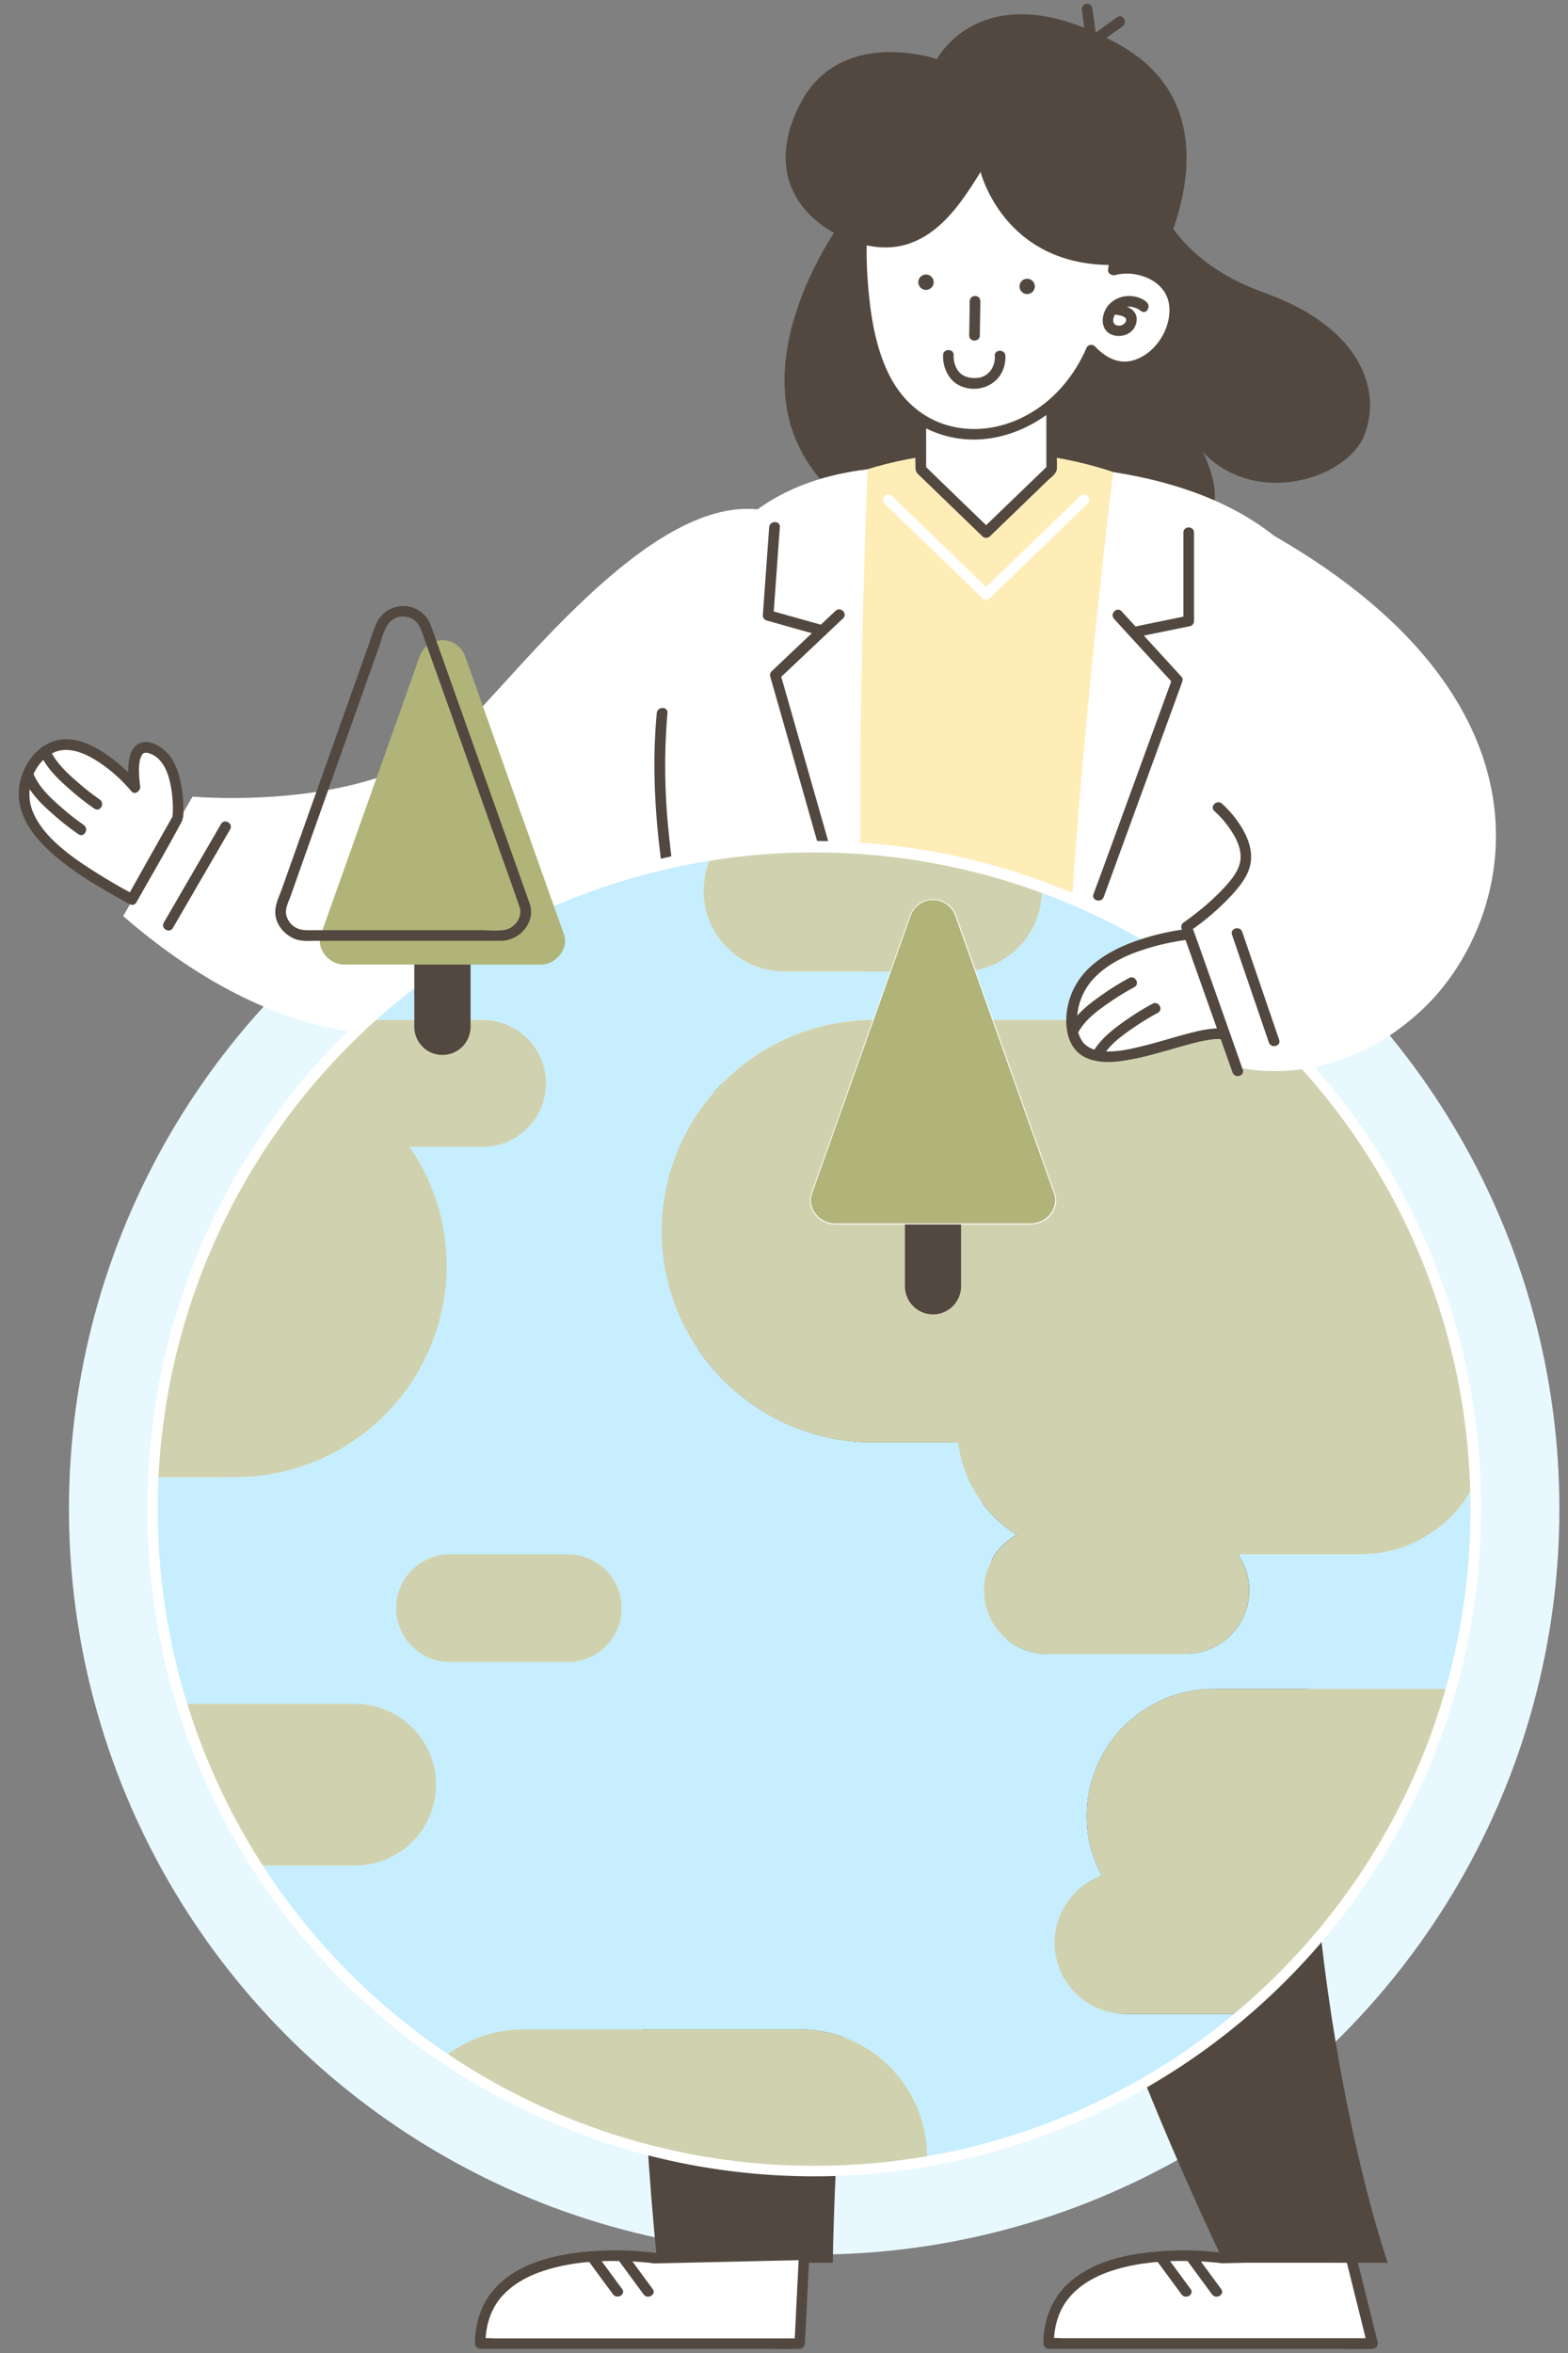 <svg id="Layer_1" data-name="Layer 1" xmlns="http://www.w3.org/2000/svg" viewBox="0 0 600 900"><rect x="0" y="0" width="600" height="900" fill="#808080" stroke="none"/><defs><style>.cls-1{fill:#e8f8ff;}.cls-2{fill:#fff;}.cls-3{fill:#52483f;}.cls-4{fill:#ffedb8;}.cls-5{fill:none;}.cls-6{fill:#c6eeff;}.cls-7{fill:#d0d2af;}.cls-8{fill:#b1b479;}</style></defs><g id="Layer_2" data-name="Layer 2"><g id="圖層_2" data-name="圖層 2"><circle class="cls-1" cx="311.55" cy="577.19" r="285.16"/><path class="cls-2" d="M467.78,863.69s-66.48-9.29-66.48,32.72H525.21l-8.46-34Z"/><path class="cls-3" d="M468.31,861.73a115.39,115.39,0,0,0-23.5-.68c-12.95.87-27.59,3.73-37.06,13.35-5.82,5.91-8.47,13.82-8.49,22a2.06,2.06,0,0,0,2,2H510c5,0,10,.22,15,0h.22a2,2,0,0,0,2-2.08,2,2,0,0,0-.06-.49l-7.41-29.76-1-4.25a2.06,2.06,0,0,0-2-1.49l-42.9,1.13-6.09.16c-2.61.07-2.62,4.13,0,4.06l42.89-1.13,6.1-.16-2-1.49,7.4,29.75,1.06,4.26,2-2.57H406.36a35.68,35.68,0,0,0-4.85,0h-.22l2,2c0-6.62,1.88-13.14,6.36-18.14,4.06-4.54,9.54-7.52,15.25-9.48C436,865,448.08,864.4,459.69,865c1.93.09,3.86.24,5.78.43l1.69.18c.37,0,.95.13.09,0C469.81,866,470.9,862.09,468.31,861.73Z"/><path class="cls-3" d="M455.59,875.55l-10-13.6c-1.52-2.09-5.05-.07-3.5,2l10,13.6C453.62,879.68,457.14,877.66,455.59,875.55Z"/><path class="cls-3" d="M467.28,875.55l-10-13.6c-1.53-2.09-5.06-.07-3.51,2l10,13.6C465.3,879.68,468.82,877.66,467.28,875.55Z"/><path class="cls-3" d="M293.18,419.06s-68.82,175.07-41.69,446.42h67.19s1.83-206.83,53.44-330.56c0,0,2.37,132.87,96.3,330.56H531s-39.67-113.34-28.34-266-58.92-180.44-58.92-180.44Z"/><path class="cls-2" d="M289.86,194.82s21.84,67.42-11.75,123.24C243.27,376,153.69,442.81,47.13,350.4l26.55-45.7S142,310.93,174.16,281C196.72,260,247.39,190.51,289.86,194.82Z"/><path class="cls-3" d="M440.91,70.81s4.74,27.59,42.72,41.1S528.7,150,522,166.6s-41.63,27.61-61.75,6.28c0,0,13.77,25.68-6.18,30.8s-59,34.92-123.55-6.24-6-116.34-6-116.34Z"/><path class="cls-4" d="M441.28,186.83c-17.79-8.76-39.94-14-63.94-14s-46.15,5.19-63.94,14c-25.69,12.64-42.28,32.73-42.28,55.34v137.9c0,26.34,24.4,47.89,54.22,47.89h104c29.81,0,54.21-21.55,54.21-47.89V242.17C483.56,219.56,467,199.47,441.28,186.83Z"/><polygon class="cls-2" points="352.34 122.16 352.34 179.53 377.34 203.69 402.34 179.53 402.34 122.16 352.34 122.16"/><path class="cls-3" d="M350.33,122.16V161.9c0,5.72-.16,11.48,0,17.2,0,1.62,1.12,2.37,2.2,3.43l7.66,7.4,15.73,15.21a2.07,2.07,0,0,0,2.87,0l13.35-12.9,8.58-8.29c1.17-1.14,3.5-2.67,3.67-4.44.14-1.44,0-3,0-4.4v-53a2.06,2.06,0,0,0-2-2h-50c-2.62,0-2.62,4.06,0,4.06h50l-2-2v57.36l.59-1.43L379,199.28l-3.08,3h2.87l-21.92-21.19-3.08-3,.6,1.43V122.16C354.39,119.55,350.33,119.54,350.33,122.16Z"/><path class="cls-2" d="M433.65,115.61s-4.22-3.14-8.94-1.24-6.24,9-2.64,10.35,6.47-.54,6.94-3.37-2.52-4.32-6.95-4.42"/><path class="cls-3" d="M434.67,113.86c-5.8-4.23-14.82-1.82-16.4,5.53-.74,3.44.62,6.77,4.27,7.58,3.94.85,8-1.41,8.5-5.62.53-5-5.17-6.31-9-6.45-2.61-.09-2.61,4,0,4.06,1.57.06,6.56.48,4.47,3.19-1.2,1.57-4.4,1.39-4.42-.87a5.65,5.65,0,0,1,4.22-5.3,7.8,7.8,0,0,1,6.29,1.39c2.12,1.54,4.14-2,2-3.51Z"/><path class="cls-2" d="M431.2,102.58a18.52,18.52,0,0,0-5.18.68c3.54-26.12-3.56-53.88-46.86-56.55-42.33-2.63-51.6,26.68-49.14,60.62,1.38,19.17,5.6,43.85,24,54,22.29,12.3,51.87.14,63.56-27.36,3.31,3.45,7.26,6.3,12.43,6.38,10.24.14,19.38-11.08,19.53-21.33S441.44,102.73,431.2,102.58Z"/><path class="cls-3" d="M431.2,100.55a22.87,22.87,0,0,0-5.71.74l2.56,2c1.19-8.9,1.24-18.15-1.2-26.85a39.79,39.79,0,0,0-15.07-21.84c-9.82-7-22.34-9.46-34.19-10-10.76-.48-22.22,1-31.32,7.21C329.5,63.16,326.86,85.33,327.77,104c1.1,22.17,5.62,50.84,28.59,60.77,21.91,9.47,46.37-2.18,58.56-21.37a60.35,60.35,0,0,0,4.4-8.39l-3.19.41c4.1,4.22,9.33,7.48,15.44,6.91a21,21,0,0,0,13.73-7.65c6.57-7.76,9.21-20.19,1.43-28.12-4.06-4.12-9.86-5.85-15.51-6-2.62-.06-2.62,4,0,4.06,8,.19,16,4.72,16.27,13.48.3,8.42-5.93,17.72-14.26,19.83-5.63,1.43-10.43-1.49-14.23-5.41a2,2,0,0,0-3.19.41c-4.54,10.55-12.07,19.73-22.12,25.43-8.75,5-19.21,7.07-29.11,4.83-10.93-2.49-19.24-9.73-24.25-19.63s-7-21.52-8-32.61c-1.55-17.3-1.66-39,11.71-52.12,6.72-6.61,16-9.48,25.25-10.11,11.56-.77,24.28.7,34.75,5.94A35.67,35.67,0,0,1,421.31,72.7c3.18,7.59,3.84,16,3.33,24.16q-.19,3.19-.64,6.38c-.18,1.35,1.44,2.25,2.58,2a18.09,18.09,0,0,1,4.63-.59C433.82,104.61,433.82,100.55,431.2,100.55Z"/><path class="cls-2" d="M362.9,135.83s-.43,10.63,9.59,10.77c10.75.16,10.2-10.49,10.2-10.49"/><path class="cls-3" d="M360.87,135.83c-.16,4.4,1.9,9.31,5.9,11.43,6.3,3.34,14.59.75,17.1-6a13.26,13.26,0,0,0,.85-5.14c-.12-2.6-4.18-2.62-4.06,0a8.33,8.33,0,0,1-.71,4.06,7.14,7.14,0,0,1-6.77,4.4c-3.28.11-6.14-1.17-7.44-4.3a9.64,9.64,0,0,1-.82-4.43c.1-2.61-4-2.61-4.06,0Z"/><circle class="cls-3" cx="354.08" cy="108.99" r="2.94" transform="matrix(0.16, -0.99, 0.99, 0.16, 189.78, 441.04)"/><circle class="cls-3" cx="393.05" cy="109.55" r="2.94"/><line class="cls-5" x1="373.1" y1="115.19" x2="372.91" y2="128.31"/><path class="cls-3" d="M371.07,115.19l-.19,13.12c0,2.61,4,2.62,4.06,0l.19-13.12C375.16,112.57,371.1,112.57,371.07,115.19Z"/><path class="cls-3" d="M358.54,22.61S321.37,9.83,306.05,40c-15.41,30.37,5.08,48.3,23.69,53.37,24.66,6.73,37.39-14.77,45.49-27.61,0,0,8.7,35.36,49.55,35.59A25.76,25.76,0,0,1,442,103.12s34.65-58.92-13.67-86C376.54-12,358.54,22.61,358.54,22.61Z"/><path class="cls-3" d="M414,4l1.71,12.59a2,2,0,0,0,3,1.21l10.83-7.74c2.11-1.51.09-5-2-3.51l-10.84,7.75,3,1.21L417.94,2.94a2.05,2.05,0,0,0-2.5-1.42A2.09,2.09,0,0,0,414,4Z"/><path class="cls-2" d="M338.45,192.59l32.79,31.69,4.67,4.52a2.07,2.07,0,0,0,2.87,0l32.78-31.7,4.67-4.52c1.89-1.82-1-4.69-2.87-2.87L380.58,221.4l-4.67,4.52h2.87L346,194.22l-4.67-4.51c-1.88-1.82-4.74,1-2.87,2.87Z"/><path class="cls-2" d="M426,180.57S406.93,332.25,406.93,428h76.18S603.3,208.22,426,180.57Z"/><path class="cls-2" d="M332,179.5S324.3,353.67,334.24,428H278.81S193.05,195.79,332,179.5Z"/><path class="cls-3" d="M319.76,233.59l-21.49,20.32-3,2.88a2,2,0,0,0-.53,2l8.16,28.58L315.8,332.7l3,10.44c.72,2.51,4.64,1.44,3.92-1.08l-8.16-28.58L301.6,268.12l-3-10.43-.52,2,21.48-20.31,3.05-2.87c1.9-1.8-1-4.67-2.87-2.88Z"/><path class="cls-3" d="M294.33,201.6l-2.13,29.57-.3,4.18a2.06,2.06,0,0,0,1.49,2l20.76,5.82c2.52.71,3.6-3.21,1.08-3.92l-20.75-5.81,1.49,1.95,2.13-29.57.31-4.18c.19-2.61-3.88-2.6-4.07,0Z"/><path class="cls-3" d="M426.25,236.68l20,21.82,2.83,3.08-.52-2-10.2,27.92-16.17,44.32L418.43,342c-.89,2.46,3,3.52,3.92,1.08l10.19-27.92,16.18-44.31,3.72-10.2a2,2,0,0,0-.52-2L432,236.9l-2.82-3.09c-1.77-1.93-4.64.95-2.88,2.87Z"/><path class="cls-3" d="M452.83,203.69v33.85l1.49-2L433.2,239.9c-2.56.52-1.48,4.44,1.08,3.91l21.12-4.31a2,2,0,0,0,1.49-2V203.69C456.89,201.08,452.83,201.08,452.83,203.69Z"/><path class="cls-2" d="M437.63,117.16s-4.15-3.23-8.92-1.42-6.41,8.89-2.84,10.29,6.48-.41,7-3.23-2.43-4.37-6.86-4.55"/><path class="cls-3" d="M438.67,115.41c-5.72-4.36-14.78-2-16.49,5.26-.8,3.43.53,6.77,4.17,7.63,3.84.9,7.94-1.2,8.54-5.3.75-5.08-4.95-6.57-8.86-6.77-2.61-.15-2.6,3.91,0,4.06,1.58.09,6.55.64,4.35,3.31-1.28,1.54-4.44,1.24-4.4-1a5.64,5.64,0,0,1,4.36-5.18,7.88,7.88,0,0,1,6.26,1.54c2.08,1.59,4.11-1.94,2-3.5Z"/><path class="cls-3" d="M251.32,272.68c-2.59,27.38.68,55.19,5.82,82.1A536.72,536.72,0,0,0,273,417c1.22,3.87,2.47,7.73,3.86,11.55.88,2.44,4.81,1.38,3.91-1.08-4-11.06-7.31-22.42-10.41-33.76-6.68-24.52-11.94-49.56-14.43-74.88a239.9,239.9,0,0,1-.53-46.1c.24-2.6-3.82-2.58-4.07,0Z"/><path class="cls-3" d="M84.55,315.23l-19.17,33-2.71,4.67c-1.31,2.27,2.2,4.31,3.51,2l19.17-33,2.7-4.67c1.32-2.26-2.19-4.31-3.5-2.05Z"/><path class="cls-2" d="M50.46,344.07,68,312.78s1.66-21.11-9.12-26.09-7.25,14.48-7.25,14.48-25.76-30.74-39.48-7.88S34.82,335.34,50.46,344.07Z"/><path class="cls-3" d="M52.21,345.1C58,334.83,64,324.65,69.52,314.27a8.63,8.63,0,0,0,.63-4.2,52.71,52.71,0,0,0-1.09-11.2c-.9-4.15-2.54-8.46-5.64-11.47-2.56-2.49-7.08-4.82-10.56-2.8-3.23,1.88-3.72,6.32-3.79,9.67a38,38,0,0,0,.62,7.45l3.39-2a63.94,63.94,0,0,0-11-10.19c-6-4.45-14.17-8.59-21.76-5.94-8.72,3-14.15,13.64-13,22.55,1.2,9.4,8.37,16.92,15.41,22.64,8.25,6.7,17.51,11.87,26.74,17,2.29,1.27,4.34-2.23,2-3.51A224,224,0,0,1,29.56,329c-6.84-4.94-14.42-11.23-17.33-19.44-2.68-7.53.3-17.24,7.5-21.29,6.28-3.53,13.7.2,19,3.86a58.54,58.54,0,0,1,11.51,10.49c1.43,1.69,3.73-.19,3.39-2,0-.13,0-.27-.07-.4s0-.29-.07-.44a2.7,2.7,0,0,1,0-.28c-.14-1.27-.26-2.54-.29-3.82a22.34,22.34,0,0,1,.19-4.09,7.41,7.41,0,0,1,1.08-3.05,1.4,1.4,0,0,1,.85-.57,3.63,3.63,0,0,1,1.57.11,9.07,9.07,0,0,1,4.29,2.76c2.51,2.77,3.6,6.68,4.26,10.28a48.14,48.14,0,0,1,.7,9.44,10.94,10.94,0,0,0-.08,2.13c.09.4.6-1.25.21-.84a2.8,2.8,0,0,0-.34.61L57,328.28l-8.29,14.77C47.42,345.35,50.93,347.38,52.21,345.1Z"/><path class="cls-3" d="M32,315.5a90.42,90.42,0,0,1-8.12-6.35c-4.23-3.64-8.81-7.8-11-13a2,2,0,0,0-2.78-.73,2.08,2.08,0,0,0-.73,2.78c2.34,5.52,7.2,10,11.65,13.88a101,101,0,0,0,9,7c2.16,1.48,4.19-2,2-3.51Z"/><path class="cls-3" d="M38.13,305.78A94.34,94.34,0,0,1,30,299.43c-4.22-3.65-8.8-7.81-11-13.05a2,2,0,0,0-2.78-.72,2.09,2.09,0,0,0-.73,2.78c2.34,5.52,7.2,10,11.65,13.87a100.66,100.66,0,0,0,9,7c2.16,1.48,4.19-2,2-3.51Z"/><path class="cls-2" d="M250.25,863.69s-66.48-9.27-66.48,32.72H306l1.69-34Z"/><path class="cls-3" d="M250.79,861.73a115.39,115.39,0,0,0-23.5-.68c-12.95.87-27.59,3.73-37.06,13.35-5.82,5.91-8.47,13.82-8.49,22a2.05,2.05,0,0,0,2,2H290.91c4.94,0,9.94.23,14.89,0H306a2.07,2.07,0,0,0,2-2l1.48-29.73.21-4.28a2,2,0,0,0-2-2l-50.34,1.13-7.1.16c-2.61.06-2.62,4.12,0,4.06l50.35-1.13,7.1-.16-2-2-1.48,29.73L304,896.4l2-2H188.77a31.91,31.91,0,0,0-4.79,0h-.21l2,2c0-6.62,1.88-13.14,6.36-18.14,4.06-4.54,9.54-7.52,15.25-9.48,11.08-3.77,23.15-4.38,34.76-3.77,1.93.09,3.85.24,5.78.43l1.69.18c.37,0,1,.13.09,0C252.27,866,253.37,862.09,250.79,861.73Z"/><path class="cls-3" d="M238.07,875.55l-10-13.6c-1.53-2.09-5.05-.07-3.51,2l10,13.6c1.53,2.08,5.05.06,3.51-2.05Z"/><path class="cls-3" d="M249.76,875.55l-10-13.6c-1.53-2.09-5.06-.07-3.51,2l10,13.6C247.78,879.68,251.3,877.66,249.76,875.55Z"/><path class="cls-6" d="M403.58,743.09a27.31,27.31,0,0,1,18.05-25.6,48.09,48.09,0,0,1-5.8-22.94h0A48.67,48.67,0,0,1,464.36,646h90.07a253.21,253.21,0,0,0,9.43-68.69q0-4.37-.15-8.68a48.7,48.7,0,0,1-42.87,25.84H473.63a24.11,24.11,0,0,1,4.4,13.88h0a24.34,24.34,0,0,1-24.27,24.26H400.71a24.34,24.34,0,0,1-24.27-24.26h0a24.3,24.3,0,0,1,12.64-21.28,48.78,48.78,0,0,1-22.51-35.37H334a81,81,0,0,1-80.8-80.8h0a81,81,0,0,1,80.8-80.8H481.11a253,253,0,0,0-82.48-50.25v.81h0a31,31,0,0,1-30.93,30.93H300.12a31,31,0,0,1-30.93-30.93h0a30.75,30.75,0,0,1,3.18-13.62,252.24,252.24,0,0,0-132.08,63.06h44.07a24.27,24.27,0,0,1,.57,48.54H156.75a80.27,80.27,0,0,1,14.19,45.57h0A81.05,81.05,0,0,1,90.12,565H57.84q-.29,6.12-.29,12.3A252.69,252.69,0,0,0,68.66,651.7h67.28a31,31,0,0,1,30.93,30.93h0a31,31,0,0,1-30.93,30.93H97.29a254.53,254.53,0,0,0,72,73.78,48.3,48.3,0,0,1,30.82-11.11H306.2a48.68,48.68,0,0,1,48.54,48.54h0c0,.63,0,1.27,0,1.89a252.15,252.15,0,0,0,119.88-56.38h-43.8A27.28,27.28,0,0,1,403.58,743.09Zm-165.7-128a20.68,20.68,0,0,1-20.62,20.62H172.2a20.68,20.68,0,0,1-20.62-20.62h0A20.68,20.68,0,0,1,172.2,594.5h45.06A20.68,20.68,0,0,1,237.88,615.11Z"/><path class="cls-7" d="M253.16,470.92h0A81,81,0,0,0,334,551.73h32.61a48.77,48.77,0,0,0,22.52,35.36,24.33,24.33,0,0,0-12.64,21.28h0a24.34,24.34,0,0,0,24.27,24.27h53A24.34,24.34,0,0,0,478,608.37h0a24.13,24.13,0,0,0-4.4-13.88h47.21a48.64,48.64,0,0,0,42.87-25.84,252.44,252.44,0,0,0-82.59-178.52H334A81,81,0,0,0,253.16,470.92Z"/><path class="cls-7" d="M170.94,484.23h0a80.26,80.26,0,0,0-14.18-45.57h27.61a24.27,24.27,0,0,0,.58-48.54H140.29A252.52,252.52,0,0,0,57.84,565H90.12A81.05,81.05,0,0,0,170.94,484.23Z"/><path class="cls-7" d="M269.19,340.68a31,31,0,0,0,30.93,30.93h67.6a31,31,0,0,0,30.92-30.93h0v-.81a254.73,254.73,0,0,0-126.25-12.81,30.61,30.61,0,0,0-3.18,13.62Z"/><path class="cls-7" d="M166.87,682.64h0A31,31,0,0,0,136,651.71H68.66a251.94,251.94,0,0,0,28.63,61.85h38.65A31,31,0,0,0,166.87,682.64Z"/><path class="cls-7" d="M354.73,824.77a48.68,48.68,0,0,0-48.54-48.54H200.12a48.32,48.32,0,0,0-30.82,11.11,253.89,253.89,0,0,0,185.4,39.33c0-.63,0-1.26,0-1.9Z"/><path class="cls-7" d="M554.43,646H464.36a48.67,48.67,0,0,0-48.53,48.53h0a48.09,48.09,0,0,0,5.8,22.94,27.18,27.18,0,0,0,9.14,52.8h43.8A253.25,253.25,0,0,0,554.43,646Z"/><path class="cls-7" d="M172.2,594.49h45.06a20.62,20.62,0,0,1,20.62,20.61h0a20.62,20.62,0,0,1-20.62,20.62H172.2a20.62,20.62,0,0,1-20.62-20.62h0A20.62,20.62,0,0,1,172.2,594.49Z"/><path class="cls-2" d="M562.67,577.21c.07,138.66-112.27,251.13-250.94,251.2a251.19,251.19,0,0,1-29.1-500.71,254,254,0,0,1,79.24,3.38A250.8,250.8,0,0,1,562.68,577.17c0,2.61,4.06,2.62,4.06,0,.18-140.93-113.93-255.32-254.87-255.49C178.39,321.51,67.34,424.25,57.13,557.34a257,257,0,0,0,6.43,80.29,255.22,255.22,0,0,0,500.17-21.31,260.21,260.21,0,0,0,3-39.13C566.73,574.57,562.67,574.57,562.67,577.21Z"/><path class="cls-2" d="M461.14,356.82s-50,1.8-51.08,32.62,45.47,3,58.39,6.21,23.91-11.17,15.41-26.64C480.3,362.5,472.29,356.49,461.14,356.82Z"/><path class="cls-3" d="M461.14,354.79a90.83,90.83,0,0,0-26.1,5c-6.58,2.29-13,5.48-18.13,10.3a27.87,27.87,0,0,0-8.86,19c-.31,6.34,1.57,13,7.86,15.64,5.89,2.5,12.91,1.33,19,.07,7.05-1.48,13.91-3.75,20.88-5.57a54,54,0,0,1,8.42-1.72,15.08,15.08,0,0,1,3.29,0c-.45-.06.18,0,.3.07.48.11,1,.22,1.45.3a17.25,17.25,0,0,0,3.87.23c9.92-.68,16.48-10,15.76-19.59a25.9,25.9,0,0,0-18.91-22.68,30.23,30.23,0,0,0-8.78-1.06c-2.61.05-2.62,4.12,0,4.06,10.12-.19,19.61,5.42,22.74,15.3a16.89,16.89,0,0,1-1,13.48,12.65,12.65,0,0,1-9.26,6.37c-2.9.34-5.66-.76-8.57-.61a43.54,43.54,0,0,0-7.95,1.31c-6.44,1.54-12.71,3.62-19.12,5.22-5.62,1.4-12.09,3-17.77,1.88a9.44,9.44,0,0,1-5.69-2.91,11.58,11.58,0,0,1-2.37-6.81,23.6,23.6,0,0,1,6.16-17.63c4.2-4.56,9.79-7.69,15.51-9.92a91.54,91.54,0,0,1,26.84-5.65c.17,0,.34,0,.5,0C463.75,358.75,463.76,354.69,461.14,354.79Z"/><path class="cls-3" d="M432,374.12a97,97,0,0,0-9.59,5.89c-4.9,3.38-10.18,7.3-13.17,12.58-1.29,2.28,2.22,4.33,3.51,2,2.76-4.9,7.83-8.5,12.39-11.59a94,94,0,0,1,8.91-5.42c2.31-1.22.26-4.74-2.05-3.51Z"/><path class="cls-3" d="M441,383.94a95.28,95.28,0,0,0-9.6,5.89c-4.89,3.38-10.18,7.3-13.16,12.58-1.29,2.28,2.22,4.33,3.5,2,2.77-4.89,7.83-8.5,12.39-11.59a97.4,97.4,0,0,1,8.91-5.41c2.31-1.23.26-4.74-2-3.51Z"/><path class="cls-2" d="M487.51,204.92s-37.41,30.74-21.35,102.42c0,0,12.48,11,10.31,21.39s-22.42,24.32-22.42,24.32l19.58,55.13s36.5,10.16,70.85-22.26S601.63,270.55,487.51,204.92Z"/><path class="cls-3" d="M464.73,310.28a36.71,36.71,0,0,1,5.31,5.9c2.67,3.68,5.28,8.38,4.56,13.1-.59,3.85-3.44,7.27-6,10.06a87.36,87.36,0,0,1-9.72,9c-1.91,1.54-3.86,3.05-5.88,4.44a2.08,2.08,0,0,0-.93,2.29l6.62,18.65,10.49,29.58,2.45,6.9c.87,2.45,4.79,1.39,3.91-1.08L469,390.51l-10.49-29.59L456,354l-.93,2.3a95,95,0,0,0,16.14-13.81c3-3.24,6.1-7.06,7.15-11.44,1.25-5.27-.76-10.68-3.57-15.1a41,41,0,0,0-7.2-8.56c-2-1.73-4.83,1.14-2.87,2.87Z"/><path class="cls-3" d="M489.46,397.68l-12.34-36.06-1.77-5.18c-.84-2.46-4.76-1.4-3.92,1.08l12.34,36.06,1.77,5.17C486.38,401.21,490.31,400.16,489.46,397.68Z"/><path class="cls-3" d="M169.3,334.38h0a10.75,10.75,0,0,1,10.76,10.75v47.62a10.76,10.76,0,0,1-10.76,10.76h0a10.76,10.76,0,0,1-10.76-10.76V345.13A10.75,10.75,0,0,1,169.3,334.38Z"/><path class="cls-8" d="M215.79,357.38l-37.68-106a9.22,9.22,0,0,0-17.62,0l-37.67,106c-2,5.67,3.22,11.56,8.8,11.56H207C212.57,368.94,217.8,363.05,215.79,357.38Z"/><path class="cls-3" d="M357,433.6h0a10.76,10.76,0,0,1,10.76,10.76V492A10.76,10.76,0,0,1,357,502.74h0A10.76,10.76,0,0,1,346.28,492V444.36A10.76,10.76,0,0,1,357,433.6Z"/><path class="cls-8" d="M403.53,456.61q-18.86-53-37.68-106a9.21,9.21,0,0,0-17.6,0q-18.86,53-37.69,106.05c-2,5.67,3.22,11.56,8.8,11.56h75.35C400.3,468.17,405.54,462.28,403.53,456.61Z"/><path class="cls-2" d="M394.72,468.34H319.36a9.76,9.76,0,0,1-7.76-4.22,8.2,8.2,0,0,1-1.2-7.57l37.67-106a9.4,9.4,0,0,1,17.94,0l37.67,106.05a8.26,8.26,0,0,1-1.2,7.57A9.76,9.76,0,0,1,394.72,468.34ZM357,344.24a9.11,9.11,0,0,0-8.65,6.38l-37.66,106a7.89,7.89,0,0,0,1.16,7.26,9.38,9.38,0,0,0,7.48,4.07h75.36a9.44,9.44,0,0,0,7.49-4.07,7.92,7.92,0,0,0,1.16-7.26l-37.68-106a9.13,9.13,0,0,0-8.66-6.38Z"/><path class="cls-3" d="M202.73,345.75Q189.37,308.12,176,270.5q-3.33-9.37-6.65-18.74-1.65-4.6-3.27-9.2c-.85-2.37-1.56-4.76-3.17-6.75a11.27,11.27,0,0,0-18.6,2.06,70.85,70.85,0,0,0-3.15,8.49l-3.27,9.21-6.67,18.73q-6.7,18.9-13.43,37.79l-6.66,18.73L107.87,340c-1,2.74-2.47,5.67-2.54,8.61-.12,4.8,3.42,9,7.78,10.63,2.59.94,5.5.61,8.2.61h49.8c6.73,0,13.46,0,20.18,0a11.92,11.92,0,0,0,11.19-7.29,9.94,9.94,0,0,0,.25-6.84c-.79-2.48-4.71-1.43-3.91,1.08,1.3,4.08-1.85,8.35-6,8.94-2.87.41-6,.05-8.92.05H120c-2.53,0-5,.23-7.16-1.2a7.37,7.37,0,0,1-3.35-4.86c-.4-2.48,1.07-5.11,1.87-7.38l3-8.57,6.2-17.47,24.48-68.9c1.35-3.8,2.17-9.14,6.27-11a7.12,7.12,0,0,1,7.82,1.31c1.51,1.45,2.09,3.35,2.77,5.28l3.16,8.89L171.18,269q12.3,34.62,24.59,69.21l3,8.58C199.69,349.27,203.61,348.22,202.73,345.75Z"/></g></g></svg>